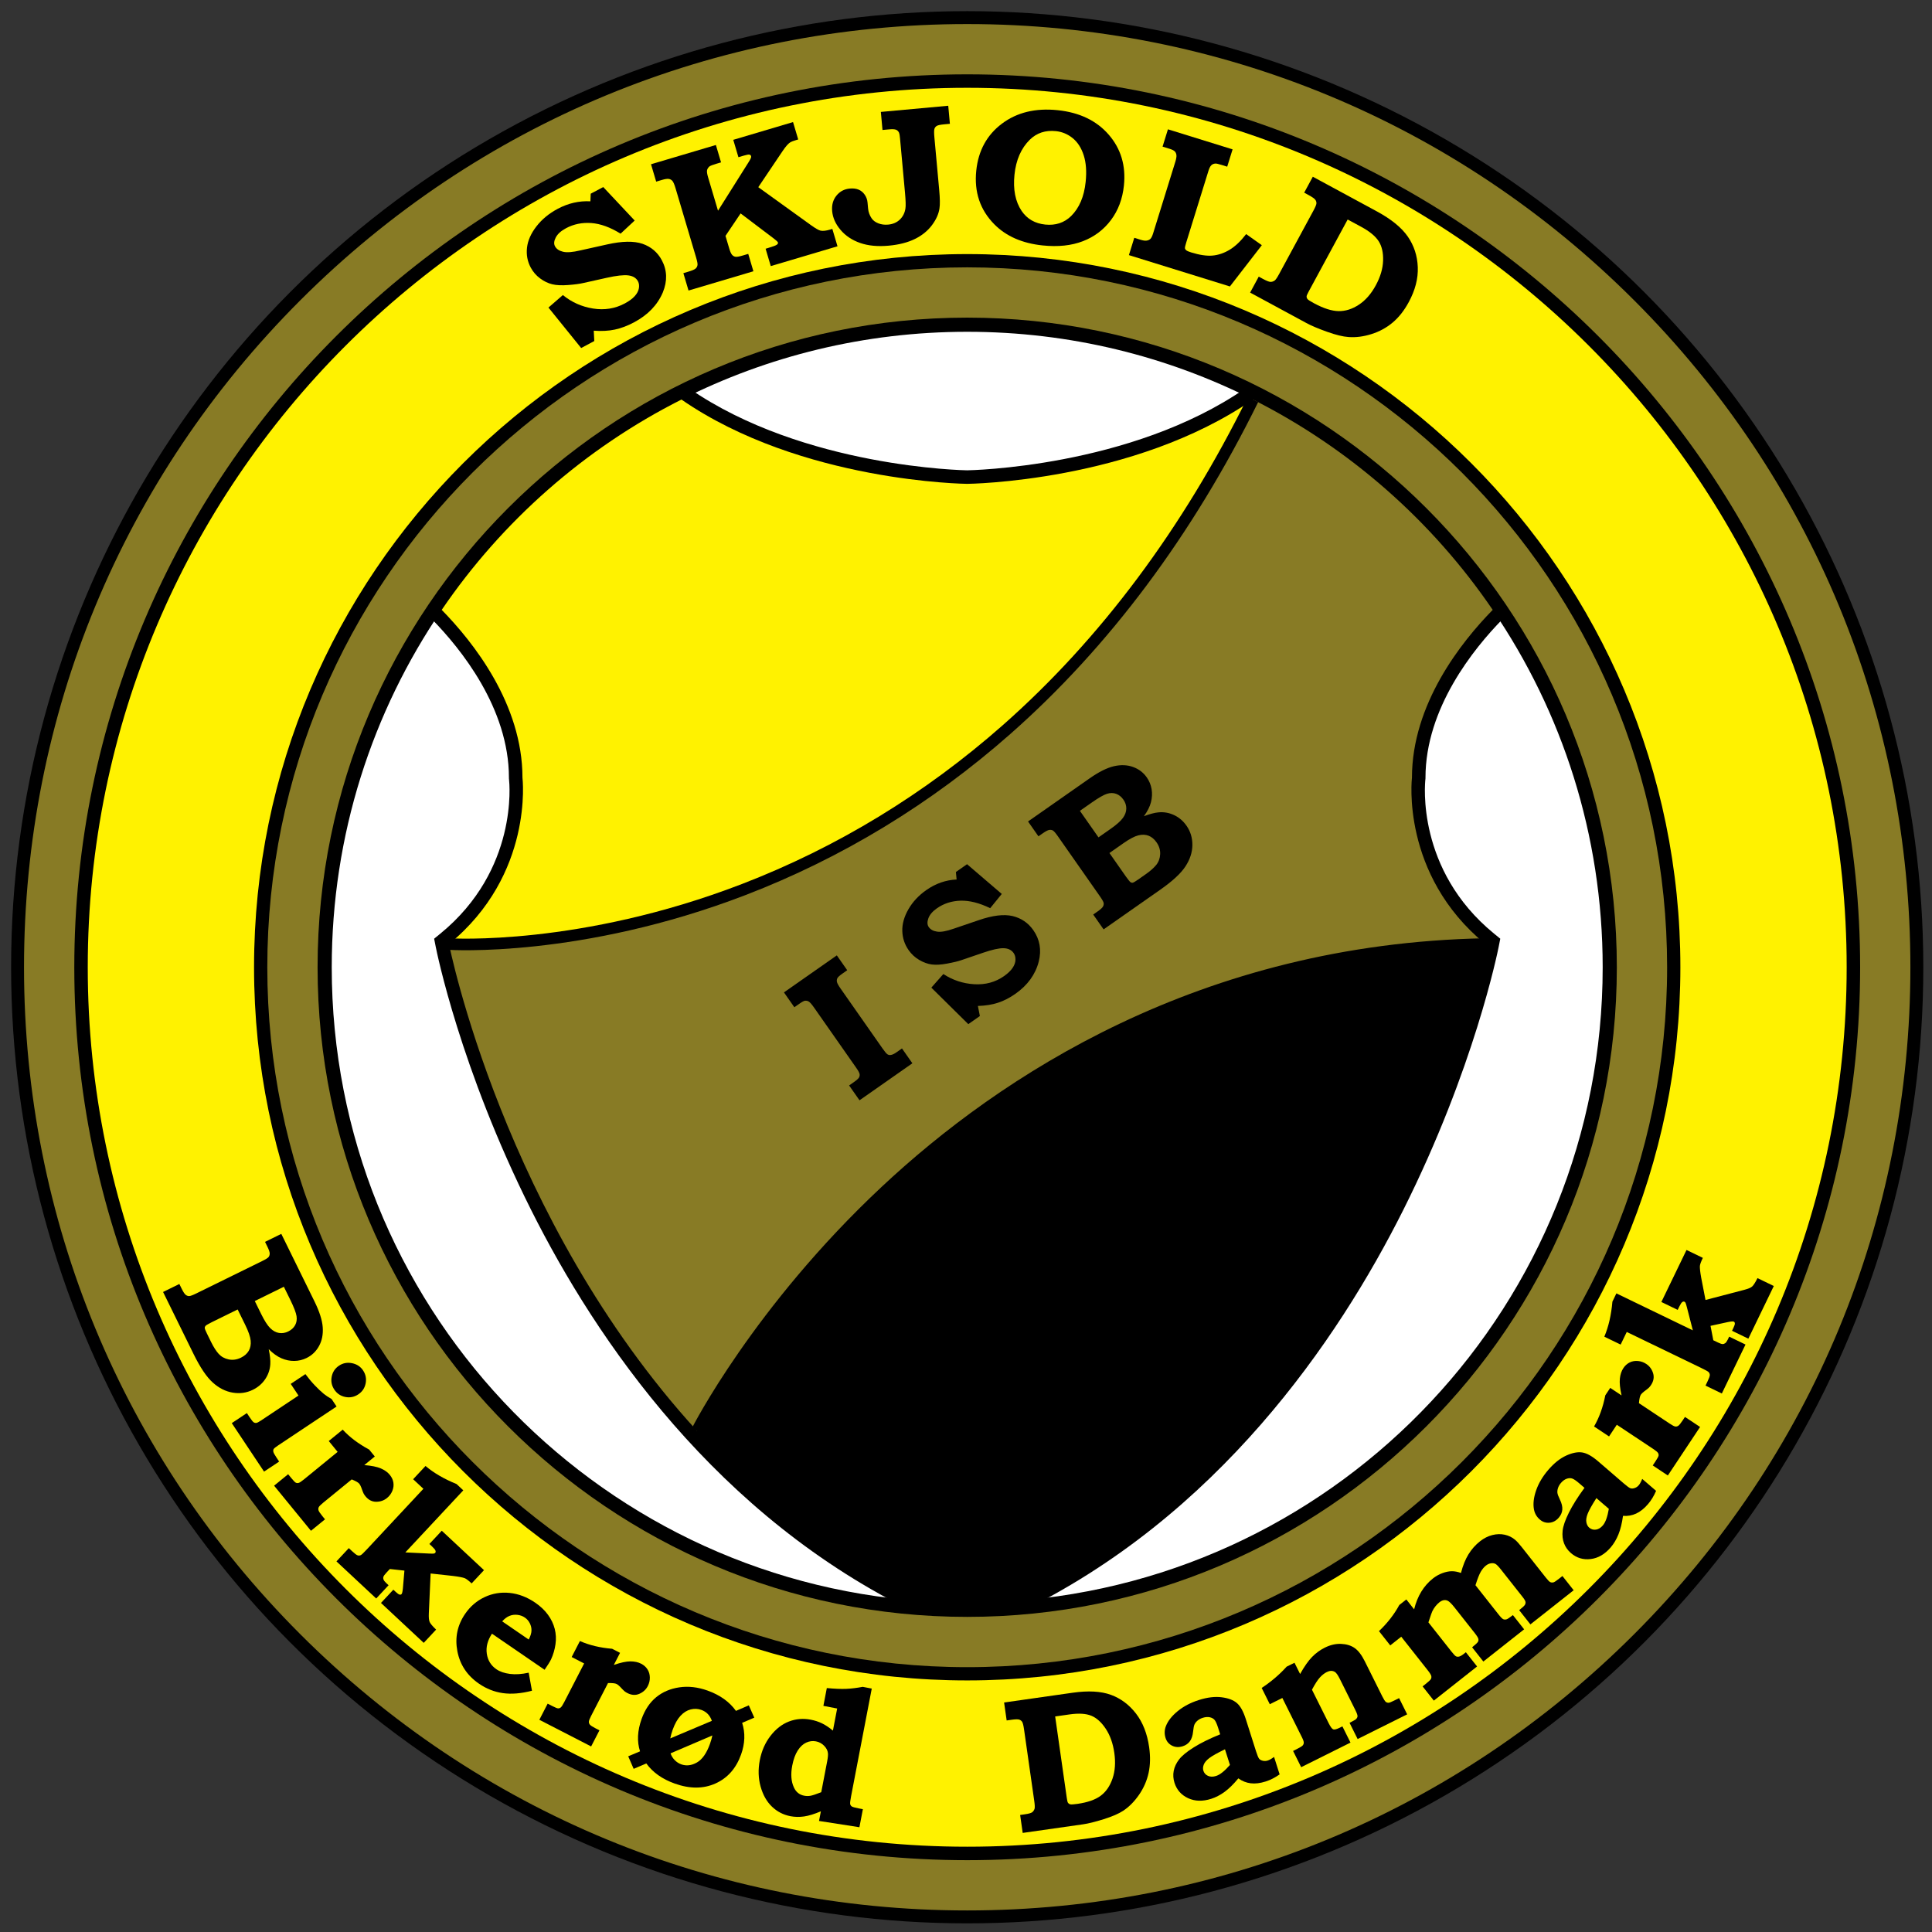 <?xml version="1.0" encoding="iso-8859-1"?>
<!-- Generator: Adobe Illustrator 24.0.1, SVG Export Plug-In . SVG Version: 6.00 Build 0)  -->
<svg version="1.1" id="Layer_1" xmlns="http://www.w3.org/2000/svg" xmlns:xlink="http://www.w3.org/1999/xlink" x="0px" y="0px"
	 viewBox="0 0 660 660" style="enable-background:new 0 0 660 660;" xml:space="preserve">
<rect x="0" y="0" width="660" height="660" fill="#333333" stroke="none"/>
<circle cx="330.413" cy="330.429" r="326.621"/>
<path style="fill:#FFFFFF;" d="M428.034,136.492c-29.349-14.803-62.507-23.148-97.621-23.148s-68.273,8.346-97.621,23.148
	c40.926,28.272,97.621,28.797,97.621,28.797S387.108,164.764,428.034,136.492z"/>
<path style="fill:#FFFFFF;" d="M153.383,322.503c29.065-23.78,25.101-56.809,25.101-56.809c0-25.188-16.838-46.384-27.588-57.353
	c-23.705,34.788-37.568,76.817-37.568,122.088c0,114.771,89.065,208.724,201.849,216.546
	C185.278,484.325,153.383,322.503,153.383,322.503z"/>
<path style="fill:#FFFFFF;" d="M547.5,330.429c0-45.271-13.864-87.301-37.57-122.09c-10.749,10.969-27.588,32.166-27.588,57.354
	c0,0-3.964,33.029,25.101,56.809c0,0-31.895,161.822-161.796,224.472C458.433,539.153,547.5,445.2,547.5,330.429z"/>
<path d="M425.407,132.687c-39.24,27.107-94.485,27.973-95.038,27.979c-0.464-0.006-55.709-0.872-94.949-27.979l-2.258-1.562
	l-2.452,1.239c-33.529,16.908-62.448,42.281-83.636,73.374l-2.134,3.133l2.653,2.707c9.809,10.01,26.267,30.35,26.267,54.116v0.264
	l0.03,0.275c0.144,1.25,3.203,30.895-23.436,52.69l-2.145,1.754l0.535,2.718c0.332,1.676,8.376,41.628,32.589,89.922
	c22.411,44.697,63.46,104.892,131.733,137.822l0.802,0.386l0.888,0.062c5.272,0.364,10.505,0.551,15.557,0.551
	s10.285-0.187,15.555-0.551l0.888-0.062l0.802-0.386c68.274-32.93,109.324-93.125,131.734-137.822
	c24.214-48.294,32.257-88.246,32.588-89.922l0.537-2.718l-2.145-1.754c-26.641-21.795-23.58-51.44-23.437-52.69l0.029-0.262
	l0.001-0.277c0-23.766,16.458-44.107,26.267-54.116l2.653-2.709l-2.134-3.133c-21.187-31.092-50.107-56.464-83.636-73.373
	l-2.452-1.239L425.407,132.687z M232.609,141.855c41.341,27.154,95.434,28.036,97.762,28.058
	c2.411-0.022,56.505-0.903,97.846-28.058c30.064,15.628,56.113,38.391,75.712,66.1c-10.804,11.719-26.037,32.61-26.196,57.352
	c-0.054,0.499-0.212,2.124-0.212,4.702c0,10.258,2.637,34.615,24.823,54.162c-2.156,9.473-10.996,44.735-31.338,85.236
	c-21.674,43.157-61.224,101.164-126.596,133.004c-4.747,0.31-9.453,0.48-13.997,0.48c-4.544,0-9.251-0.17-13.997-0.48
	c-65.373-31.84-104.921-89.847-126.597-133.004c-20.341-40.501-29.181-75.763-31.337-85.236
	c22.186-19.547,24.823-43.904,24.823-54.162c0-2.576-0.158-4.203-0.213-4.702c-0.158-24.74-15.39-45.631-26.194-57.352
	C176.496,180.246,202.545,157.483,232.609,141.855z"/>
<path style="fill:#FFF200;" d="M330.413,165.289c0,0-56.695-0.525-97.621-28.797c-33.022,16.654-61.21,41.489-81.896,71.849
	c10.749,10.969,27.588,32.164,27.588,57.353c0,0,3.964,33.029-25.101,56.809c0,0,176.746,12.424,274.651-186.011
	C387.108,164.764,330.413,165.289,330.413,165.289z"/>
<path d="M238.113,488.805c20.721,22.668,46.102,43.237,77.063,58.17c5.035,0.35,10.114,0.541,15.236,0.541
	c5.124,0,10.201-0.191,15.235-0.541c129.9-62.65,161.796-224.472,161.796-224.472C319.905,326.079,238.166,488.699,238.113,488.805z
	"/>
<path style="fill:#887B25;" d="M482.342,265.694c0-25.188,16.838-46.385,27.588-57.354c-20.686-30.36-48.874-55.193-81.896-71.847
	c-97.905,198.435-274.651,186.011-274.651,186.011s18.516,93.87,84.73,166.302c0.053-0.106,81.791-162.725,269.33-166.302
	C478.378,298.723,482.342,265.694,482.342,265.694z"/>
<path d="M342.603,247.698c-26.638,23.498-56.628,41.764-89.14,54.292c-55.4,21.347-99.503,18.565-99.943,18.535l-0.278,3.954
	c0.449,0.032,45.277,2.888,101.463-18.72c32.981-12.682,63.402-31.189,90.421-55.001c33.747-29.745,62.238-67.895,84.684-113.39
	l-3.552-1.754C404.061,180.598,375.917,218.31,342.603,247.698z"/>
<path d="M301.073,405.55c-43.636,40.894-64.525,81.954-64.733,82.365l3.542,1.778c0.203-0.405,20.846-40.934,64.009-81.354
	c39.771-37.242,107.374-82.021,203.59-83.856l-0.075-3.962C409.869,322.38,341.364,367.786,301.073,405.55z"/>
<g>
	<path style="fill:#887B25;" d="M102.577,102.593C41.719,163.451,8.205,244.365,8.205,330.429
		c0,86.064,33.515,166.978,94.372,227.836c60.857,60.854,141.771,94.371,227.836,94.371c86.065,0,166.979-33.516,227.834-94.371
		c60.856-60.857,94.372-141.771,94.372-227.836c0-86.064-33.516-166.979-94.372-227.836C497.392,41.736,416.478,8.22,330.413,8.22
		C244.349,8.22,163.435,41.736,102.577,102.593z M25.379,330.429c0-168.196,136.839-305.036,305.034-305.036
		c168.195,0,305.034,136.839,305.034,305.036c0,168.194-136.839,305.034-305.034,305.034
		C162.218,635.463,25.379,498.623,25.379,330.429z"/>
	<path style="fill:#887B25;" d="M91.315,330.429c0,131.839,107.259,239.098,239.098,239.098s239.098-107.259,239.098-239.098
		S462.252,91.331,330.413,91.331S91.315,198.59,91.315,330.429z M108.49,330.429c0-122.371,99.552-221.923,221.923-221.923
		c122.37,0,221.923,99.552,221.923,221.923c0,122.37-99.554,221.923-221.923,221.923C208.042,552.352,108.49,452.799,108.49,330.429
		z"/>
</g>
<path style="fill:#FFF200;" d="M29.978,330.429c0,165.661,134.773,300.435,300.436,300.435
	c165.661,0,300.435-134.775,300.435-300.435c0-165.662-134.775-300.437-300.435-300.437
	C164.751,29.992,29.978,164.767,29.978,330.429z M86.786,330.429c0-134.337,109.292-243.628,243.627-243.628
	S574.04,196.092,574.04,330.429S464.748,574.057,330.413,574.057S86.786,464.766,86.786,330.429z"/>
<path d="M206.073,63.896l10.738,11.441l-4.813,4.487c-3.533-2.189-6.861-3.398-9.987-3.63c-3.126-0.229-6.005,0.358-8.644,1.763
	c-1.705,0.908-2.87,1.956-3.497,3.144c-0.625,1.191-0.722,2.19-0.288,3.007c0.5,0.937,1.408,1.563,2.725,1.882
	c1.3,0.332,3.285,0.181,5.96-0.454l9.171-2.043c5.081-1.144,9.104-1.213,12.063-0.206c2.952,1.038,5.148,2.91,6.592,5.621
	c1.824,3.428,1.936,7.091,0.336,10.988c-1.825,4.294-5.111,7.706-9.865,10.237c-2.209,1.173-4.377,1.992-6.505,2.45
	c-2.13,0.457-4.537,0.587-7.223,0.387l0.183,3.531l-4.484,2.388l-11.172-13.824l4.928-4.271c2.988,2.452,6.426,3.986,10.312,4.604
	c3.886,0.619,7.491,0.042,10.81-1.724c1.489-0.793,2.63-1.631,3.424-2.514c0.792-0.879,1.263-1.778,1.417-2.691
	c0.152-0.911,0.048-1.707-0.312-2.382c-0.604-1.135-1.702-1.804-3.289-2.009c-1.611-0.199-4.093,0.08-7.444,0.832l-7.973,1.777
	c-1.202,0.284-2.911,0.51-5.129,0.68c-2.218,0.172-4.038,0.087-5.456-0.258c-1.423-0.343-2.807-1.012-4.151-2.009
	c-1.348-0.995-2.419-2.24-3.215-3.738c-1.112-2.089-1.53-4.348-1.251-6.772c0.278-2.424,1.353-4.843,3.22-7.257
	c1.866-2.411,4.29-4.415,7.275-6.003c3.6-1.915,7.319-2.765,11.161-2.555l0.109-2.602L206.073,63.896z"/>
<path d="M222.395,56.113l22.163-6.582l1.763,5.936l-1.446,0.429c-1.393,0.414-2.229,0.733-2.514,0.958
	c-0.442,0.39-0.715,0.822-0.819,1.298c-0.103,0.476,0.01,1.271,0.344,2.394l3.397,11.434l10.457-16.594
	c0.461-0.748,0.727-1.239,0.799-1.473c0.073-0.231,0.088-0.425,0.043-0.577c-0.084-0.278-0.272-0.451-0.563-0.519
	c-0.291-0.067-0.942,0.048-1.955,0.352l-1.807,0.537l-1.763-5.938l20.421-6.065l1.763,5.937l-0.68,0.202
	c-0.95,0.281-1.595,0.522-1.937,0.716c-0.339,0.194-0.727,0.529-1.163,1c-0.436,0.47-0.971,1.18-1.605,2.121l-8.255,12.263
	l18.051,13.012c1.548,1.099,2.624,1.711,3.227,1.838c0.802,0.163,1.85,0.052,3.146-0.333l0.875-0.26l1.763,5.937l-22.796,6.77
	l-1.763-5.937l0.905-0.269c1.656-0.491,2.64-0.865,2.953-1.124c0.312-0.255,0.435-0.494,0.37-0.71
	c-0.076-0.259-0.585-0.744-1.525-1.453l-11.242-8.509l-5.168,7.674l1.302,4.378c0.317,1.068,0.645,1.782,0.987,2.143
	c0.339,0.361,0.735,0.57,1.182,0.626c0.448,0.057,1.27-0.093,2.469-0.449l1.834-0.544l1.762,5.937l-22.163,6.581l-1.763-5.936
	l1.669-0.496c1.285-0.381,2.117-0.735,2.495-1.061c0.377-0.325,0.599-0.731,0.669-1.225c0.064-0.42-0.097-1.289-0.492-2.614
	l-7.016-23.622c-0.38-1.277-0.733-2.104-1.058-2.481c-0.324-0.374-0.738-0.606-1.24-0.694c-0.499-0.087-1.318,0.038-2.45,0.374
	l-1.863,0.554L222.395,56.113z"/>
<path d="M300.912,38.233l23.023-2.107l0.563,6.167l-1.934,0.178c-1.316,0.122-2.168,0.299-2.556,0.541
	c-0.391,0.241-0.655,0.583-0.797,1.025c-0.142,0.446-0.142,1.434-0.001,2.965l1.644,17.971c0.258,2.815,0.287,4.879,0.089,6.19
	c-0.258,1.888-1.115,3.806-2.569,5.753c-1.456,1.952-3.403,3.527-5.846,4.727c-2.443,1.198-5.418,1.961-8.93,2.282
	c-3.758,0.343-7.011,0.033-9.766-0.928c-2.754-0.961-4.983-2.449-6.685-4.459c-1.707-2.011-2.661-4.152-2.87-6.426
	c-0.188-2.07,0.297-3.828,1.458-5.274c1.16-1.444,2.686-2.254,4.576-2.426c1.148-0.106,2.141,0.015,2.977,0.358
	c0.838,0.345,1.538,0.917,2.099,1.719c0.561,0.802,0.886,1.688,0.974,2.658l0.193,2.101c0.107,1.17,0.502,2.273,1.186,3.303
	c0.5,0.751,1.26,1.33,2.287,1.736c1.023,0.407,2.154,0.555,3.393,0.44c1.618-0.148,2.95-0.726,3.993-1.728
	c1.041-1.005,1.675-2.269,1.899-3.79c0.145-0.877,0.096-2.669-0.151-5.375l-1.707-18.636c-0.086-0.948-0.189-1.553-0.303-1.815
	c-0.232-0.523-0.58-0.875-1.047-1.063c-0.464-0.185-1.244-0.227-2.336-0.129l-2.292,0.21L300.912,38.233z"/>
<path d="M366.45,47.195c1.691,1.376,2.943,3.322,3.758,5.841c0.815,2.516,1.038,5.557,0.667,9.118
	c-0.52,5.017-2.182,8.908-4.983,11.671c-2.366,2.291-5.312,3.252-8.831,2.888c-3.498-0.364-6.179-1.911-8.049-4.641
	c-2.16-3.213-2.975-7.348-2.449-12.411c0.522-5.037,2.273-9.023,5.252-11.95c2.371-2.313,5.337-3.283,8.901-2.914
	C362.845,45.021,364.755,45.82,366.45,47.195z M342.271,42.25c-5.134,3.858-8.054,9.201-8.763,16.025
	c-0.76,7.32,1.304,13.444,6.194,18.377c4.048,4.075,9.54,6.471,16.48,7.192c5.254,0.545,9.839,0.064,13.753-1.447
	c3.913-1.511,7.11-3.919,9.586-7.226c2.478-3.304,3.952-7.235,4.425-11.794c0.705-6.781-1.026-12.57-5.192-17.372
	c-4.166-4.802-9.977-7.59-17.43-8.364C353.755,36.854,347.404,38.391,342.271,42.25z"/>
<path d="M398.986,44.175l22.081,6.848l-1.835,5.917l-1.93-0.6c-1.074-0.332-1.767-0.487-2.079-0.467
	c-0.576,0.035-1.047,0.225-1.413,0.571c-0.37,0.351-0.694,0.984-0.982,1.912l-7.613,24.546c-0.309,0.992-0.449,1.615-0.422,1.872
	c0.026,0.256,0.171,0.497,0.434,0.72c0.262,0.222,0.825,0.468,1.688,0.735c2.89,0.896,5.327,1.257,7.309,1.079
	c1.982-0.177,3.926-0.838,5.83-1.983c1.906-1.147,3.787-2.932,5.653-5.355l5.349,3.795L420.15,97.856l-34.498-10.703l1.836-5.914
	l2.159,0.668c0.878,0.274,1.579,0.367,2.102,0.281c0.522-0.088,0.94-0.289,1.262-0.603c0.32-0.314,0.632-0.95,0.925-1.902
	l7.571-24.407c0.316-1.015,0.44-1.781,0.379-2.297c-0.064-0.519-0.251-0.938-0.564-1.26c-0.311-0.322-0.906-0.621-1.786-0.893
	l-2.384-0.737L398.986,44.175z"/>
<path d="M464.966,77.462c2.917,1.579,4.922,3.231,6.017,4.954c1.093,1.724,1.592,3.939,1.502,6.646
	c-0.091,2.704-0.918,5.503-2.479,8.389c-1.585,2.927-3.514,5.14-5.788,6.637c-2.275,1.5-4.587,2.231-6.941,2.192
	c-2.353-0.038-5.154-0.937-8.409-2.697c-1.171-0.636-1.883-1.084-2.138-1.351c-0.253-0.266-0.38-0.59-0.376-0.976
	c-0.004-0.233,0.223-0.767,0.677-1.604l13.352-24.67L464.966,77.462z M445.531,65.818l1.441,0.779
	c1.26,0.683,2.036,1.219,2.33,1.608c0.292,0.391,0.429,0.806,0.412,1.247c-0.017,0.439-0.355,1.269-1.012,2.481l-11.728,21.669
	c-0.657,1.215-1.164,1.958-1.517,2.228c-0.488,0.329-0.974,0.484-1.457,0.466c-0.482-0.015-1.332-0.354-2.552-1.014l-1.441-0.78
	l-2.946,5.447l19.234,10.409c1.674,0.906,4.015,1.899,7.023,2.974c3.01,1.077,5.458,1.676,7.349,1.8
	c2.495,0.193,5.106-0.138,7.838-1c2.731-0.858,5.15-2.175,7.256-3.951c2.107-1.776,3.934-4.094,5.482-6.955
	c2.215-4.092,3.246-8.08,3.094-11.964c-0.149-3.885-1.286-7.361-3.406-10.436c-2.122-3.075-5.662-5.956-10.617-8.638l-21.836-11.816
	L445.531,65.818z"/>
<path d="M96.971,439.574l2.175,4.425c1.267,2.581,1.988,4.453,2.16,5.612c0.171,1.161,0.009,2.192-0.492,3.095
	c-0.498,0.903-1.284,1.62-2.354,2.145c-1.032,0.509-2.079,0.674-3.143,0.504c-1.063-0.172-2.063-0.715-2.996-1.632
	c-0.935-0.918-1.969-2.533-3.105-4.847l-2.175-4.421L96.971,439.574z M91.341,425.871c0.534,1.087,0.799,1.873,0.795,2.353
	c-0.005,0.478-0.132,0.877-0.382,1.198c-0.252,0.32-0.977,0.777-2.176,1.364L67.008,441.88c-1.18,0.579-1.979,0.873-2.394,0.881
	c-0.416,0.007-0.811-0.136-1.183-0.429c-0.374-0.296-0.827-0.987-1.361-2.075l-0.802-1.629l-5.557,2.733l10.43,21.22
	c2.242,4.561,4.417,7.796,6.526,9.698c2.109,1.902,4.386,3.058,6.827,3.465c2.441,0.409,4.732,0.087,6.875-0.967
	c1.795-0.88,3.211-2.102,4.252-3.668c1.043-1.561,1.616-3.264,1.716-5.103c0.087-1.286-0.091-2.988-0.535-5.111
	c1.46,1.46,2.912,2.5,4.356,3.12c1.442,0.619,2.901,0.92,4.38,0.899c1.475-0.016,2.879-0.353,4.21-1.008
	c1.834-0.902,3.252-2.272,4.252-4.107c1.003-1.838,1.419-3.964,1.252-6.379c-0.169-2.414-1.118-5.382-2.849-8.902l-11.306-23.006
	l-5.557,2.73L91.341,425.871z M83.76,452.567c1.128,2.296,1.751,4.106,1.873,5.434c0.124,1.328-0.096,2.477-0.655,3.446
	c-0.56,0.969-1.442,1.75-2.645,2.342c-1.418,0.697-2.826,0.897-4.224,0.604c-1.399-0.294-2.535-0.927-3.411-1.899
	c-0.873-0.968-1.732-2.313-2.575-4.029l-1.451-2.949c-0.483-0.984-0.727-1.612-0.728-1.886c-0.003-0.275,0.109-0.526,0.333-0.758
	c0.176-0.181,0.879-0.587,2.115-1.216l8.796-4.324L83.76,452.567z"/>
<path d="M124.029,468.154c0.906,1.36,1.2,2.839,0.883,4.432c-0.32,1.595-1.154,2.842-2.511,3.745
	c-1.376,0.916-2.86,1.213-4.451,0.89c-1.593-0.32-2.844-1.164-3.749-2.523c-0.906-1.36-1.201-2.837-0.883-4.431
	c0.317-1.593,1.155-2.844,2.514-3.746c1.336-0.893,2.821-1.169,4.45-0.833C121.908,466.026,123.159,466.848,124.029,468.154z
	 M114.978,480.482l-19.853,13.215c-0.95,0.631-1.498,1.073-1.641,1.321c-0.146,0.247-0.184,0.551-0.119,0.899
	c0.065,0.35,0.414,0.999,1.048,1.95l0.947,1.426l-5.153,3.432L79.18,486.162l5.151-3.432l0.952,1.427
	c0.622,0.934,1.068,1.501,1.341,1.693c0.273,0.194,0.568,0.274,0.887,0.245c0.316-0.03,0.828-0.281,1.533-0.751l12.927-8.603
	l-2.655-3.987l5.018-3.339c1.011,1.372,2.063,2.636,3.155,3.787c1.089,1.153,2.128,2.14,3.12,2.955
	c0.648,0.529,1.537,1.116,2.663,1.766L114.978,480.482z"/>
<path d="M128.038,497.56l-3.594,2.936c2.476,0.199,4.365,0.582,5.666,1.144c1.302,0.564,2.318,1.296,3.055,2.195
	c0.667,0.816,1.076,1.699,1.224,2.649c0.148,0.947,0.023,1.897-0.371,2.845c-0.394,0.948-0.993,1.75-1.795,2.405
	c-1.051,0.858-2.288,1.291-3.705,1.293c-1.42,0.003-2.639-0.623-3.664-1.875c-0.271-0.332-0.487-0.652-0.646-0.956
	c-0.155-0.301-0.425-0.995-0.802-2.078c-0.213-0.551-0.435-0.97-0.666-1.252c-0.355-0.437-1.219-0.929-2.588-1.479l-9.797,8.004
	c-0.835,0.683-1.33,1.188-1.479,1.515c-0.151,0.329-0.17,0.683-0.057,1.06c0.113,0.374,0.552,1.032,1.318,1.97l0.89,1.09
	l-4.796,3.916l-12.589-15.409l4.796-3.919l1.052,1.286c0.755,0.926,1.276,1.46,1.56,1.605c0.284,0.145,0.602,0.174,0.951,0.087
	c0.347-0.087,0.954-0.486,1.826-1.196l11.516-9.41l-3.031-3.707l4.761-3.889c2.392,2.592,5.406,4.863,9.035,6.809L128.038,497.56z"
	/>
<path d="M158.267,509.118l-19.796,21.206l8.126,0.395c0.873,0.039,1.408,0.039,1.608,0.001c0.197-0.038,0.35-0.115,0.451-0.225
	c0.18-0.188,0.217-0.445,0.117-0.764c-0.1-0.315-0.497-0.798-1.186-1.443l-0.899-0.838l4.227-4.528l14.426,13.467l-4.226,4.527
	c-1.042-0.975-1.823-1.567-2.333-1.778c-0.699-0.268-2.015-0.521-3.952-0.763l-7.723-0.848l-0.612,13.629
	c-0.063,1.393,0.033,2.373,0.287,2.944c0.251,0.567,0.983,1.434,2.198,2.597l-4.224,4.528l-14.608-13.636l4.227-4.526l0.805,0.753
	c0.584,0.545,1.022,0.851,1.313,0.918c0.292,0.068,0.515,0.014,0.677-0.157c0.203-0.219,0.359-0.89,0.47-2.015l0.516-6.017
	l-4.981-0.548l-1.186,1.273c-0.558,0.596-0.889,1.044-0.992,1.345c-0.102,0.297-0.099,0.618,0.015,0.958
	c0.111,0.339,0.413,0.738,0.902,1.195l0.83,0.773l-4.225,4.528l-13.582-12.677l4.225-4.528c0.48,0.448,0.848,0.792,1.104,1.031
	c0.895,0.835,1.524,1.312,1.892,1.433c0.365,0.122,0.735,0.093,1.114-0.087c0.27-0.129,0.951-0.777,2.041-1.944l19.324-20.704
	l-3.5-3.269l4.225-4.525c2.801,2.375,6.337,4.434,10.611,6.178L158.267,509.118z"/>
<path d="M171.557,553.878c0.8-0.897,1.631-1.522,2.486-1.866c0.857-0.346,1.762-0.465,2.717-0.357
	c0.95,0.107,1.802,0.42,2.556,0.938c0.716,0.49,1.276,1.141,1.682,1.952c0.406,0.81,0.594,1.651,0.561,2.522
	c-0.031,0.873-0.345,1.881-0.947,3.024L171.557,553.878z M174.21,571.835c-1.896-0.242-3.435-0.769-4.622-1.586
	c-1.864-1.277-2.96-3.052-3.291-5.327c-0.332-2.275,0.258-4.551,1.769-6.83l17.977,12.329c1.08-1.574,1.816-2.76,2.208-3.558
	c0.745-1.622,1.249-3.34,1.511-5.15c0.264-1.81,0.175-3.569-0.261-5.274c-0.439-1.705-1.209-3.313-2.314-4.827
	c-1.106-1.511-2.544-2.879-4.322-4.097c-2.791-1.914-5.699-3.029-8.722-3.345c-3.023-0.315-5.881,0.159-8.575,1.42
	c-2.696,1.262-4.917,3.169-6.667,5.718c-2.658,3.878-3.545,8.134-2.656,12.765c0.887,4.634,3.354,8.335,7.394,11.106
	c2.517,1.728,5.229,2.798,8.134,3.214c2.906,0.417,6.227,0.149,9.959-0.812l-1.128-6.167
	C178.236,571.937,176.103,572.076,174.21,571.835z"/>
<path d="M211.817,564.637l-2.126,4.126c2.353-0.805,4.236-1.208,5.654-1.211c1.418-0.001,2.643,0.263,3.675,0.796
	c0.939,0.483,1.663,1.129,2.178,1.94c0.515,0.811,0.78,1.73,0.797,2.758c0.015,1.026-0.216,1.999-0.689,2.919
	c-0.622,1.21-1.582,2.098-2.882,2.664c-1.301,0.571-2.668,0.484-4.105-0.258c-0.384-0.197-0.71-0.401-0.973-0.616
	c-0.267-0.216-0.788-0.744-1.566-1.586c-0.416-0.422-0.787-0.716-1.112-0.885c-0.497-0.256-1.485-0.364-2.962-0.323l-5.791,11.248
	c-0.496,0.958-0.747,1.618-0.753,1.979c-0.006,0.362,0.116,0.693,0.37,0.992c0.252,0.299,0.918,0.728,1.997,1.282l1.249,0.645
	l-2.836,5.504l-17.691-9.111l2.837-5.505l1.478,0.761c1.061,0.546,1.751,0.828,2.072,0.85c0.32,0.018,0.622-0.081,0.906-0.301
	c0.283-0.216,0.682-0.827,1.196-1.824l6.811-13.223l-4.259-2.192l2.815-5.464c3.227,1.425,6.897,2.304,11.001,2.642L211.817,564.637
	z"/>
<path d="M228.972,593.868c0.199-1.009,0.47-1.98,0.805-2.916c0.736-2.056,1.628-3.653,2.682-4.793c1.05-1.14,2.206-1.867,3.47-2.184
	c1.263-0.317,2.483-0.265,3.665,0.158c1.75,0.626,2.945,1.872,3.59,3.732L228.972,593.868z M241.742,577.535
	c-3.349-1.201-6.568-1.57-9.658-1.115c-3.094,0.453-5.734,1.579-7.92,3.372c-2.189,1.795-3.847,4.27-4.979,7.423
	c-1.441,4.023-1.622,7.713-0.538,11.066l-4.038,1.699l1.859,4.283l4.328-1.84c2.198,3.049,5.427,5.335,9.679,6.861
	c5.144,1.843,9.785,1.838,13.924-0.015c4.137-1.854,7.058-5.148,8.756-9.888c1.357-3.787,1.48-7.398,0.373-10.832l4.145-1.773
	l-1.867-4.203l-4.393,1.888C249.184,581.357,245.961,579.047,241.742,577.535z M242.525,595.761
	c-1.147,3.197-2.636,5.309-4.467,6.341c-1.831,1.032-3.609,1.238-5.33,0.622c-0.85-0.305-1.601-0.792-2.251-1.461
	c-0.652-0.668-1.121-1.434-1.405-2.296l14.285-6.111C243.167,593.773,242.889,594.743,242.525,595.761z"/>
<path d="M276.83,613.471c-0.696,0.116-1.399,0.106-2.109-0.032c-1.633-0.313-2.809-1.261-3.523-2.846
	c-0.936-2.021-1.121-4.501-0.556-7.442c0.405-2.114,1.027-3.825,1.863-5.134c0.838-1.309,1.804-2.214,2.899-2.714
	c1.095-0.503,2.207-0.645,3.336-0.429c1.087,0.209,2.018,0.708,2.788,1.497c0.771,0.79,1.205,1.619,1.297,2.483
	c0.084,0.58,0,1.528-0.253,2.846l-2.023,10.544C278.764,612.945,277.525,613.354,276.83,613.471z M294.716,576.249
	c-2.056,0.389-3.945,0.619-5.663,0.691c-1.721,0.071-3.92-0.017-6.6-0.272l-1.168,6.082l4.703,0.903l-1.45,7.54
	c-1.34-1.1-2.598-1.93-3.771-2.491c-1.171-0.56-2.432-0.971-3.784-1.229c-2.617-0.501-5.112-0.292-7.488,0.628
	c-2.375,0.922-4.472,2.556-6.291,4.908c-1.818,2.353-3.036,5.129-3.652,8.335c-0.606,3.162-0.51,6.165,0.289,9.008
	c0.8,2.845,2.089,5.12,3.873,6.828c1.783,1.71,3.887,2.794,6.314,3.262c1.497,0.287,3.045,0.316,4.643,0.09
	c1.596-0.229,3.513-0.818,5.753-1.763l-0.635,3.297l13.798,2.145l1.185-6.162l-1.475-0.284c-1.294-0.249-2.081-0.477-2.356-0.681
	c-0.275-0.206-0.446-0.474-0.513-0.803c-0.066-0.331,0.04-1.221,0.32-2.678l7.058-36.758L294.716,576.249z"/>
<path d="M365.376,585.67c3.126-0.446,5.603-0.298,7.423,0.445c1.819,0.741,3.471,2.233,4.953,4.473
	c1.479,2.237,2.452,4.981,2.915,8.224c0.468,3.288,0.266,6.209-0.609,8.763c-0.873,2.555-2.217,4.509-4.03,5.869
	c-1.815,1.358-4.466,2.288-7.956,2.785c-1.255,0.178-2.057,0.233-2.404,0.163c-0.345-0.072-0.626-0.253-0.842-0.551
	c-0.139-0.199-0.274-0.766-0.406-1.707l-3.96-27.764L365.376,585.67z M343.891,587.732l1.549-0.219
	c1.358-0.194,2.26-0.219,2.709-0.078c0.447,0.144,0.793,0.399,1.032,0.769c0.239,0.368,0.456,1.235,0.65,2.6l3.479,24.385
	c0.196,1.366,0.233,2.265,0.122,2.694c-0.187,0.549-0.47,0.958-0.848,1.229c-0.378,0.273-1.225,0.502-2.539,0.689l-1.551,0.222
	l0.877,6.13l20.633-2.943c1.793-0.255,4.145-0.839,7.057-1.756c2.911-0.913,5.122-1.872,6.636-2.869
	c2.011-1.328,3.814-3.145,5.404-5.446c1.59-2.302,2.679-4.786,3.269-7.454c0.587-2.67,0.655-5.612,0.196-8.827
	c-0.66-4.621-2.159-8.447-4.497-11.481c-2.341-3.033-5.202-5.166-8.58-6.401c-3.381-1.233-7.73-1.47-13.05-0.713l-23.422,3.339
	L343.891,587.732z"/>
<path d="M420.167,602.932c-0.899,1.028-1.741,1.857-2.528,2.489c-0.787,0.631-1.518,1.054-2.198,1.272
	c-1.054,0.335-1.976,0.326-2.769-0.027c-0.794-0.354-1.319-0.936-1.58-1.754c-0.2-0.629-0.16-1.321,0.123-2.073
	c0.284-0.754,0.917-1.502,1.904-2.256c0.987-0.751,2.769-1.748,5.347-2.997L420.167,602.932z M407.826,596.917
	c-2.384,1.491-4.058,2.868-5.027,4.123c-0.965,1.258-1.58,2.562-1.841,3.91c-0.259,1.35-0.169,2.711,0.267,4.087
	c0.774,2.42,2.324,4.17,4.652,5.248c2.332,1.079,4.963,1.148,7.896,0.216c1.56-0.496,3.084-1.291,4.579-2.381
	c1.492-1.093,3.055-2.628,4.682-4.607c1.293,0.936,2.702,1.498,4.229,1.685c1.527,0.187,3.235-0.019,5.123-0.621
	c1.599-0.507,3.184-1.315,4.752-2.42l-1.898-5.963c-0.864,0.638-1.584,1.046-2.162,1.231c-0.577,0.183-1.147,0.207-1.709,0.069
	c-0.567-0.133-0.982-0.37-1.246-0.703c-0.265-0.332-0.612-1.176-1.045-2.528l-3.5-11.003c-0.835-2.622-1.85-4.447-3.048-5.476
	c-1.197-1.032-2.941-1.688-5.234-1.975c-2.292-0.286-4.863,0.024-7.713,0.931c-2.851,0.908-5.268,2.173-7.255,3.801
	c-1.989,1.624-3.333,3.325-4.032,5.104c-0.522,1.337-0.565,2.694-0.128,4.064c0.384,1.211,1.127,2.089,2.231,2.64
	c1.101,0.551,2.311,0.616,3.623,0.2c1.047-0.333,1.866-0.9,2.459-1.704c0.59-0.803,0.961-1.933,1.106-3.391
	c0.111-1.146,0.272-1.949,0.491-2.405c0.215-0.454,0.565-0.886,1.048-1.289c0.483-0.403,1.062-0.713,1.741-0.929
	c0.882-0.281,1.676-0.347,2.379-0.199c0.703,0.146,1.248,0.441,1.637,0.88c0.389,0.44,0.799,1.336,1.229,2.685l0.722,2.273
	C413.214,593.941,410.211,595.423,407.826,596.917z"/>
<path d="M442.221,568.024l1.914,3.841c1.438-2.566,2.802-4.508,4.084-5.821c1.285-1.313,2.734-2.375,4.355-3.181
	c1.87-0.933,3.72-1.363,5.55-1.289c1.831,0.075,3.368,0.539,4.615,1.397c1.246,0.858,2.41,2.372,3.494,4.548l5.99,12.016
	c0.509,1.02,0.907,1.639,1.194,1.856c0.286,0.217,0.618,0.317,0.992,0.299c0.277-0.016,0.989-0.312,2.137-0.885l1.405-0.7
	l2.762,5.542l-16.923,8.435l-2.763-5.541c1.271-0.657,1.973-1.043,2.108-1.16c0.412-0.371,0.616-0.75,0.615-1.134
	c-0.001-0.384-0.254-1.086-0.763-2.106l-5.279-10.588c-0.68-1.366-1.266-2.179-1.756-2.44c-0.797-0.442-1.696-0.417-2.697,0.084
	c-0.829,0.41-1.622,1.037-2.382,1.875c-0.758,0.834-1.654,2.221-2.684,4.154l5.708,11.448c0.622,1.251,1.144,1.951,1.562,2.104
	c0.419,0.152,1.148-0.033,2.189-0.551l0.941-0.47l2.761,5.542l-16.847,8.399l-2.761-5.544l0.837-0.416
	c1.333-0.666,2.129-1.135,2.391-1.411c0.262-0.273,0.401-0.596,0.422-0.966c0.019-0.371-0.181-0.982-0.606-1.83l-6.714-13.474
	l-4.289,2.134l-2.772-5.56c3.254-2.147,6.095-4.573,8.525-7.271L442.221,568.024z"/>
<path d="M480.426,546.398l2.66,3.37c0.568-2.285,1.388-4.305,2.462-6.055c1.073-1.75,2.391-3.245,3.951-4.477
	c0.993-0.783,2.06-1.389,3.207-1.816c1.149-0.431,2.214-0.65,3.198-0.664c0.984-0.015,2.047,0.183,3.188,0.59
	c0.649-2.528,1.506-4.655,2.571-6.381c1.064-1.727,2.371-3.198,3.916-4.42c1.344-1.061,2.754-1.777,4.233-2.148
	c1.478-0.37,2.888-0.409,4.228-0.11c1.341,0.299,2.498,0.858,3.474,1.679c0.613,0.5,1.38,1.336,2.299,2.501l8.277,10.487
	c0.681,0.86,1.182,1.372,1.508,1.524c0.326,0.154,0.693,0.181,1.102,0.078c0.296-0.071,0.945-0.502,1.947-1.292l1.104-0.872
	l3.836,4.861l-14.777,11.663l-3.838-4.861c1.1-0.866,1.75-1.467,1.949-1.804c0.202-0.336,0.271-0.683,0.214-1.034
	c-0.058-0.354-0.413-0.944-1.07-1.774l-7.277-9.22c-0.841-1.065-1.472-1.715-1.888-1.95c-0.416-0.235-0.926-0.313-1.531-0.233
	c-0.603,0.079-1.191,0.342-1.761,0.791c-0.654,0.516-1.241,1.222-1.76,2.115c-0.521,0.895-1.122,2.425-1.804,4.593l7.831,9.92
	c0.774,0.981,1.33,1.547,1.664,1.692c0.336,0.148,0.725,0.154,1.173,0.023c0.268-0.074,0.975-0.552,2.122-1.428l3.835,4.861
	l-13.935,10.997l-3.837-4.861c1.148-0.931,1.808-1.548,1.985-1.853c0.175-0.303,0.226-0.643,0.149-1.021
	c-0.077-0.377-0.494-1.047-1.254-2.009l-6.851-8.682c-1.053-1.333-1.87-2.127-2.45-2.379c-0.889-0.367-1.804-0.178-2.742,0.561
	c-0.47,0.371-0.917,0.819-1.344,1.346c-0.43,0.529-0.796,1.115-1.102,1.76c-0.164,0.347-0.509,1.324-1.037,2.929l-0.283,0.83
	l7.831,9.922c0.747,0.947,1.264,1.498,1.55,1.659c0.287,0.157,0.637,0.199,1.048,0.119c0.41-0.077,0.974-0.396,1.688-0.96
	l0.673-0.531l3.836,4.86l-14.777,11.664l-3.836-4.861l0.99-0.783c1.048-0.827,1.662-1.399,1.838-1.718
	c0.177-0.316,0.222-0.668,0.136-1.055c-0.086-0.386-0.5-1.051-1.247-1.996l-9.01-11.416l-3.758,2.968l-3.851-4.876
	c2.886-2.742,5.202-5.718,6.947-8.928L480.426,546.398z"/>
<path d="M549.602,515.439c-0.229,1.346-0.512,2.494-0.851,3.443c-0.339,0.95-0.742,1.695-1.208,2.236
	c-0.721,0.836-1.511,1.313-2.372,1.425c-0.86,0.116-1.614-0.106-2.263-0.665c-0.5-0.431-0.829-1.043-0.981-1.83
	c-0.154-0.789-0.007-1.763,0.44-2.92c0.445-1.157,1.44-2.942,2.982-5.355L549.602,515.439z M535.938,516.778
	c-1.248,2.52-1.955,4.568-2.12,6.146c-0.165,1.58-0.007,3.01,0.48,4.296c0.484,1.283,1.276,2.398,2.366,3.339
	c1.927,1.66,4.164,2.34,6.714,2.036c2.549-0.303,4.827-1.62,6.839-3.952c1.067-1.238,1.949-2.714,2.65-4.425
	c0.7-1.715,1.227-3.84,1.576-6.376c1.59,0.119,3.086-0.141,4.485-0.781c1.398-0.642,2.745-1.711,4.038-3.211
	c1.095-1.271,2.021-2.789,2.778-4.551l-4.738-4.084c-0.401,0.995-0.8,1.72-1.197,2.179c-0.394,0.458-0.866,0.778-1.421,0.956
	c-0.552,0.181-1.029,0.198-1.427,0.053c-0.403-0.145-1.14-0.68-2.214-1.606L546,499.256c-2.086-1.796-3.907-2.82-5.466-3.071
	c-1.559-0.25-3.39,0.105-5.491,1.06c-2.104,0.961-4.129,2.57-6.082,4.836c-1.954,2.265-3.349,4.609-4.191,7.036
	c-0.842,2.426-1.095,4.58-0.76,6.459c0.257,1.415,0.928,2.59,2.023,3.529c0.958,0.829,2.055,1.19,3.281,1.08
	c1.227-0.106,2.29-0.685,3.189-1.727c0.718-0.832,1.12-1.746,1.202-2.739c0.085-0.995-0.193-2.15-0.831-3.468
	c-0.509-1.035-0.789-1.804-0.844-2.307c-0.055-0.502,0.019-1.051,0.218-1.648c0.2-0.595,0.532-1.163,0.996-1.704
	c0.604-0.702,1.248-1.173,1.924-1.417c0.674-0.241,1.296-0.277,1.854-0.107c0.563,0.171,1.381,0.719,2.453,1.644l1.808,1.556
	C538.967,511.422,537.187,514.258,535.938,516.778z"/>
<path d="M550.081,474.125l3.867,2.569c-0.542-2.425-0.733-4.342-0.579-5.753c0.154-1.408,0.551-2.597,1.195-3.565
	c0.583-0.877,1.308-1.528,2.169-1.95c0.863-0.422,1.805-0.583,2.829-0.486c1.023,0.097,1.965,0.432,2.827,1.005
	c1.132,0.752,1.908,1.805,2.329,3.161c0.422,1.355,0.184,2.704-0.709,4.051c-0.239,0.36-0.479,0.661-0.722,0.9
	c-0.242,0.239-0.828,0.699-1.748,1.38c-0.465,0.365-0.799,0.7-1.001,1.005c-0.313,0.47-0.529,1.438-0.649,2.908l10.538,7
	c0.899,0.597,1.525,0.921,1.885,0.965c0.359,0.048,0.702-0.039,1.028-0.258c0.325-0.216,0.824-0.833,1.494-1.844l0.777-1.169
	l5.159,3.426l-11.009,16.576l-5.159-3.426l0.92-1.384c0.661-0.996,1.017-1.65,1.073-1.965c0.055-0.314-0.01-0.629-0.197-0.934
	c-0.185-0.307-0.747-0.768-1.683-1.393l-12.388-8.228l-2.649,3.991l-5.121-3.403c1.77-3.05,3.052-6.598,3.839-10.642
	L550.081,474.125z"/>
<path d="M552.185,441.84l26.116,12.629l-2.028-7.877c-0.22-0.847-0.378-1.357-0.475-1.538c-0.093-0.176-0.212-0.297-0.347-0.364
	c-0.236-0.113-0.491-0.075-0.765,0.115c-0.273,0.19-0.615,0.711-1.027,1.563l-0.535,1.106l-5.576-2.697l8.592-17.766l5.575,2.694
	c-0.622,1.289-0.956,2.207-1.008,2.757c-0.049,0.744,0.099,2.079,0.442,3.998l1.477,7.63l13.2-3.452
	c1.348-0.355,2.257-0.733,2.727-1.144c0.468-0.409,1.079-1.364,1.83-2.871l5.575,2.695l-8.698,17.99l-5.575-2.697l0.479-0.993
	c0.348-0.719,0.511-1.228,0.489-1.525c-0.021-0.297-0.139-0.497-0.35-0.6c-0.269-0.13-0.956-0.08-2.063,0.149l-5.902,1.286
	l0.954,4.922l1.565,0.757c0.735,0.354,1.261,0.537,1.577,0.547c0.316,0.01,0.622-0.09,0.914-0.297
	c0.29-0.206,0.58-0.612,0.873-1.216l0.494-1.021l5.573,2.695l-8.086,16.726l-5.576-2.695c0.286-0.591,0.505-1.043,0.657-1.358
	c0.534-1.102,0.804-1.844,0.811-2.233c0.007-0.384-0.132-0.73-0.415-1.038c-0.203-0.219-1.023-0.677-2.459-1.372l-25.499-12.329
	l-2.086,4.312l-5.575-2.697c1.439-3.376,2.357-7.364,2.759-11.964L552.185,441.84z"/>
<path d="M267.811,339.017l18.058-12.644l3.553,5.072l-1.648,1.154c-0.956,0.671-1.532,1.198-1.724,1.582
	c-0.193,0.385-0.238,0.813-0.136,1.28c0.105,0.464,0.513,1.211,1.232,2.234l14.314,20.441c0.777,1.113,1.338,1.785,1.685,2.015
	c0.349,0.232,0.722,0.312,1.121,0.242c0.52-0.048,1.151-0.333,1.896-0.854l1.966-1.378l3.552,5.074l-18.058,12.644l-3.553-5.073
	l1.47-1.028c1.052-0.736,1.685-1.292,1.902-1.667c0.213-0.376,0.284-0.777,0.209-1.21c-0.079-0.433-0.457-1.137-1.137-2.106
	l-14.368-20.522c-0.805-1.146-1.408-1.849-1.814-2.103c-0.405-0.256-0.854-0.357-1.344-0.303c-0.351,0.035-1.007,0.39-1.967,1.063
	l-1.659,1.159L267.811,339.017z"/>
<path d="M330.356,295.223l11.864,10.164l-3.955,4.86c-3.703-1.796-7.075-2.652-10.114-2.562c-3.036,0.09-5.727,0.956-8.073,2.597
	c-1.518,1.06-2.495,2.208-2.936,3.435c-0.441,1.228-0.398,2.221,0.133,2.977c0.604,0.863,1.56,1.385,2.874,1.569
	c1.294,0.197,3.184-0.144,5.673-1.02l8.535-2.905c4.722-1.627,8.575-2.094,11.559-1.402c2.975,0.722,5.336,2.33,7.085,4.825
	c2.227,3.184,2.845,6.762,1.849,10.733c-1.134,4.409-3.804,8.086-8.01,11.033c-1.953,1.367-3.923,2.375-5.907,3.025
	c-1.985,0.652-4.273,1.015-6.868,1.095l0.674,3.443l-3.955,2.771l-12.626-12.471l4.105-4.646c3.204,2.094,6.72,3.256,10.544,3.482
	c3.826,0.224,7.214-0.696,10.159-2.757c1.324-0.927,2.307-1.863,2.943-2.809c0.639-0.945,0.97-1.875,0.992-2.782
	c0.023-0.906-0.188-1.679-0.631-2.313c-0.742-1.057-1.889-1.603-3.442-1.645c-1.573-0.03-3.916,0.49-7.03,1.563l-7.416,2.53
	c-1.122,0.39-2.736,0.78-4.844,1.166c-2.108,0.39-3.868,0.487-5.276,0.294c-1.412-0.195-2.833-0.713-4.267-1.56
	c-1.433-0.845-2.633-1.956-3.593-3.33c-1.369-1.952-2.089-4.129-2.16-6.535c-0.071-2.402,0.622-4.877,2.078-7.418
	c1.456-2.539,3.501-4.737,6.14-6.581c3.184-2.23,6.627-3.429,10.333-3.602l-0.244-2.559L330.356,295.223z"/>
<path d="M368.911,276.995l4.037-2.826c2.357-1.651,4.096-2.647,5.216-2.998c1.12-0.347,2.164-0.342,3.133,0.011
	c0.97,0.354,1.796,1.021,2.482,1.998c0.66,0.942,0.986,1.953,0.979,3.027c-0.006,1.079-0.39,2.15-1.153,3.211
	c-0.764,1.065-2.201,2.337-4.312,3.813l-4.036,2.827L368.911,276.995z M356.235,284.662c0.992-0.693,1.727-1.076,2.201-1.146
	c0.474-0.07,0.89-0.006,1.246,0.193c0.352,0.199,0.915,0.845,1.68,1.938l14.425,20.602c0.754,1.079,1.167,1.821,1.239,2.231
	c0.071,0.409-0.011,0.821-0.245,1.234c-0.235,0.416-0.848,0.968-1.84,1.663l-1.486,1.042l3.551,5.073l19.371-13.563
	c4.164-2.914,7.023-5.56,8.578-7.938c1.559-2.375,2.352-4.801,2.38-7.277c0.028-2.472-0.641-4.69-2.009-6.645
	c-1.148-1.637-2.574-2.852-4.28-3.641c-1.702-0.79-3.47-1.095-5.307-0.911c-1.283,0.11-2.938,0.549-4.967,1.312
	c1.221-1.665,2.025-3.261,2.414-4.781c0.392-1.522,0.465-3.009,0.219-4.466c-0.246-1.456-0.794-2.793-1.644-4.007
	c-1.173-1.672-2.743-2.863-4.712-3.572c-1.97-0.709-4.133-0.794-6.495-0.258c-2.36,0.538-5.147,1.931-8.36,4.18l-20.998,14.704
	l3.552,5.072L356.235,284.662z M383.776,288.058c2.095-1.467,3.789-2.362,5.082-2.687c1.294-0.325,2.462-0.284,3.507,0.12
	c1.044,0.405,1.95,1.154,2.72,2.256c0.905,1.292,1.319,2.652,1.245,4.079c-0.078,1.428-0.529,2.648-1.353,3.662
	c-0.825,1.012-2.021,2.066-3.587,3.164l-2.692,1.886c-0.899,0.628-1.482,0.964-1.751,1.009c-0.271,0.045-0.539-0.027-0.799-0.214
	c-0.208-0.145-0.716-0.777-1.528-1.901l-5.622-8.028L383.776,288.058z"/>
</svg>
